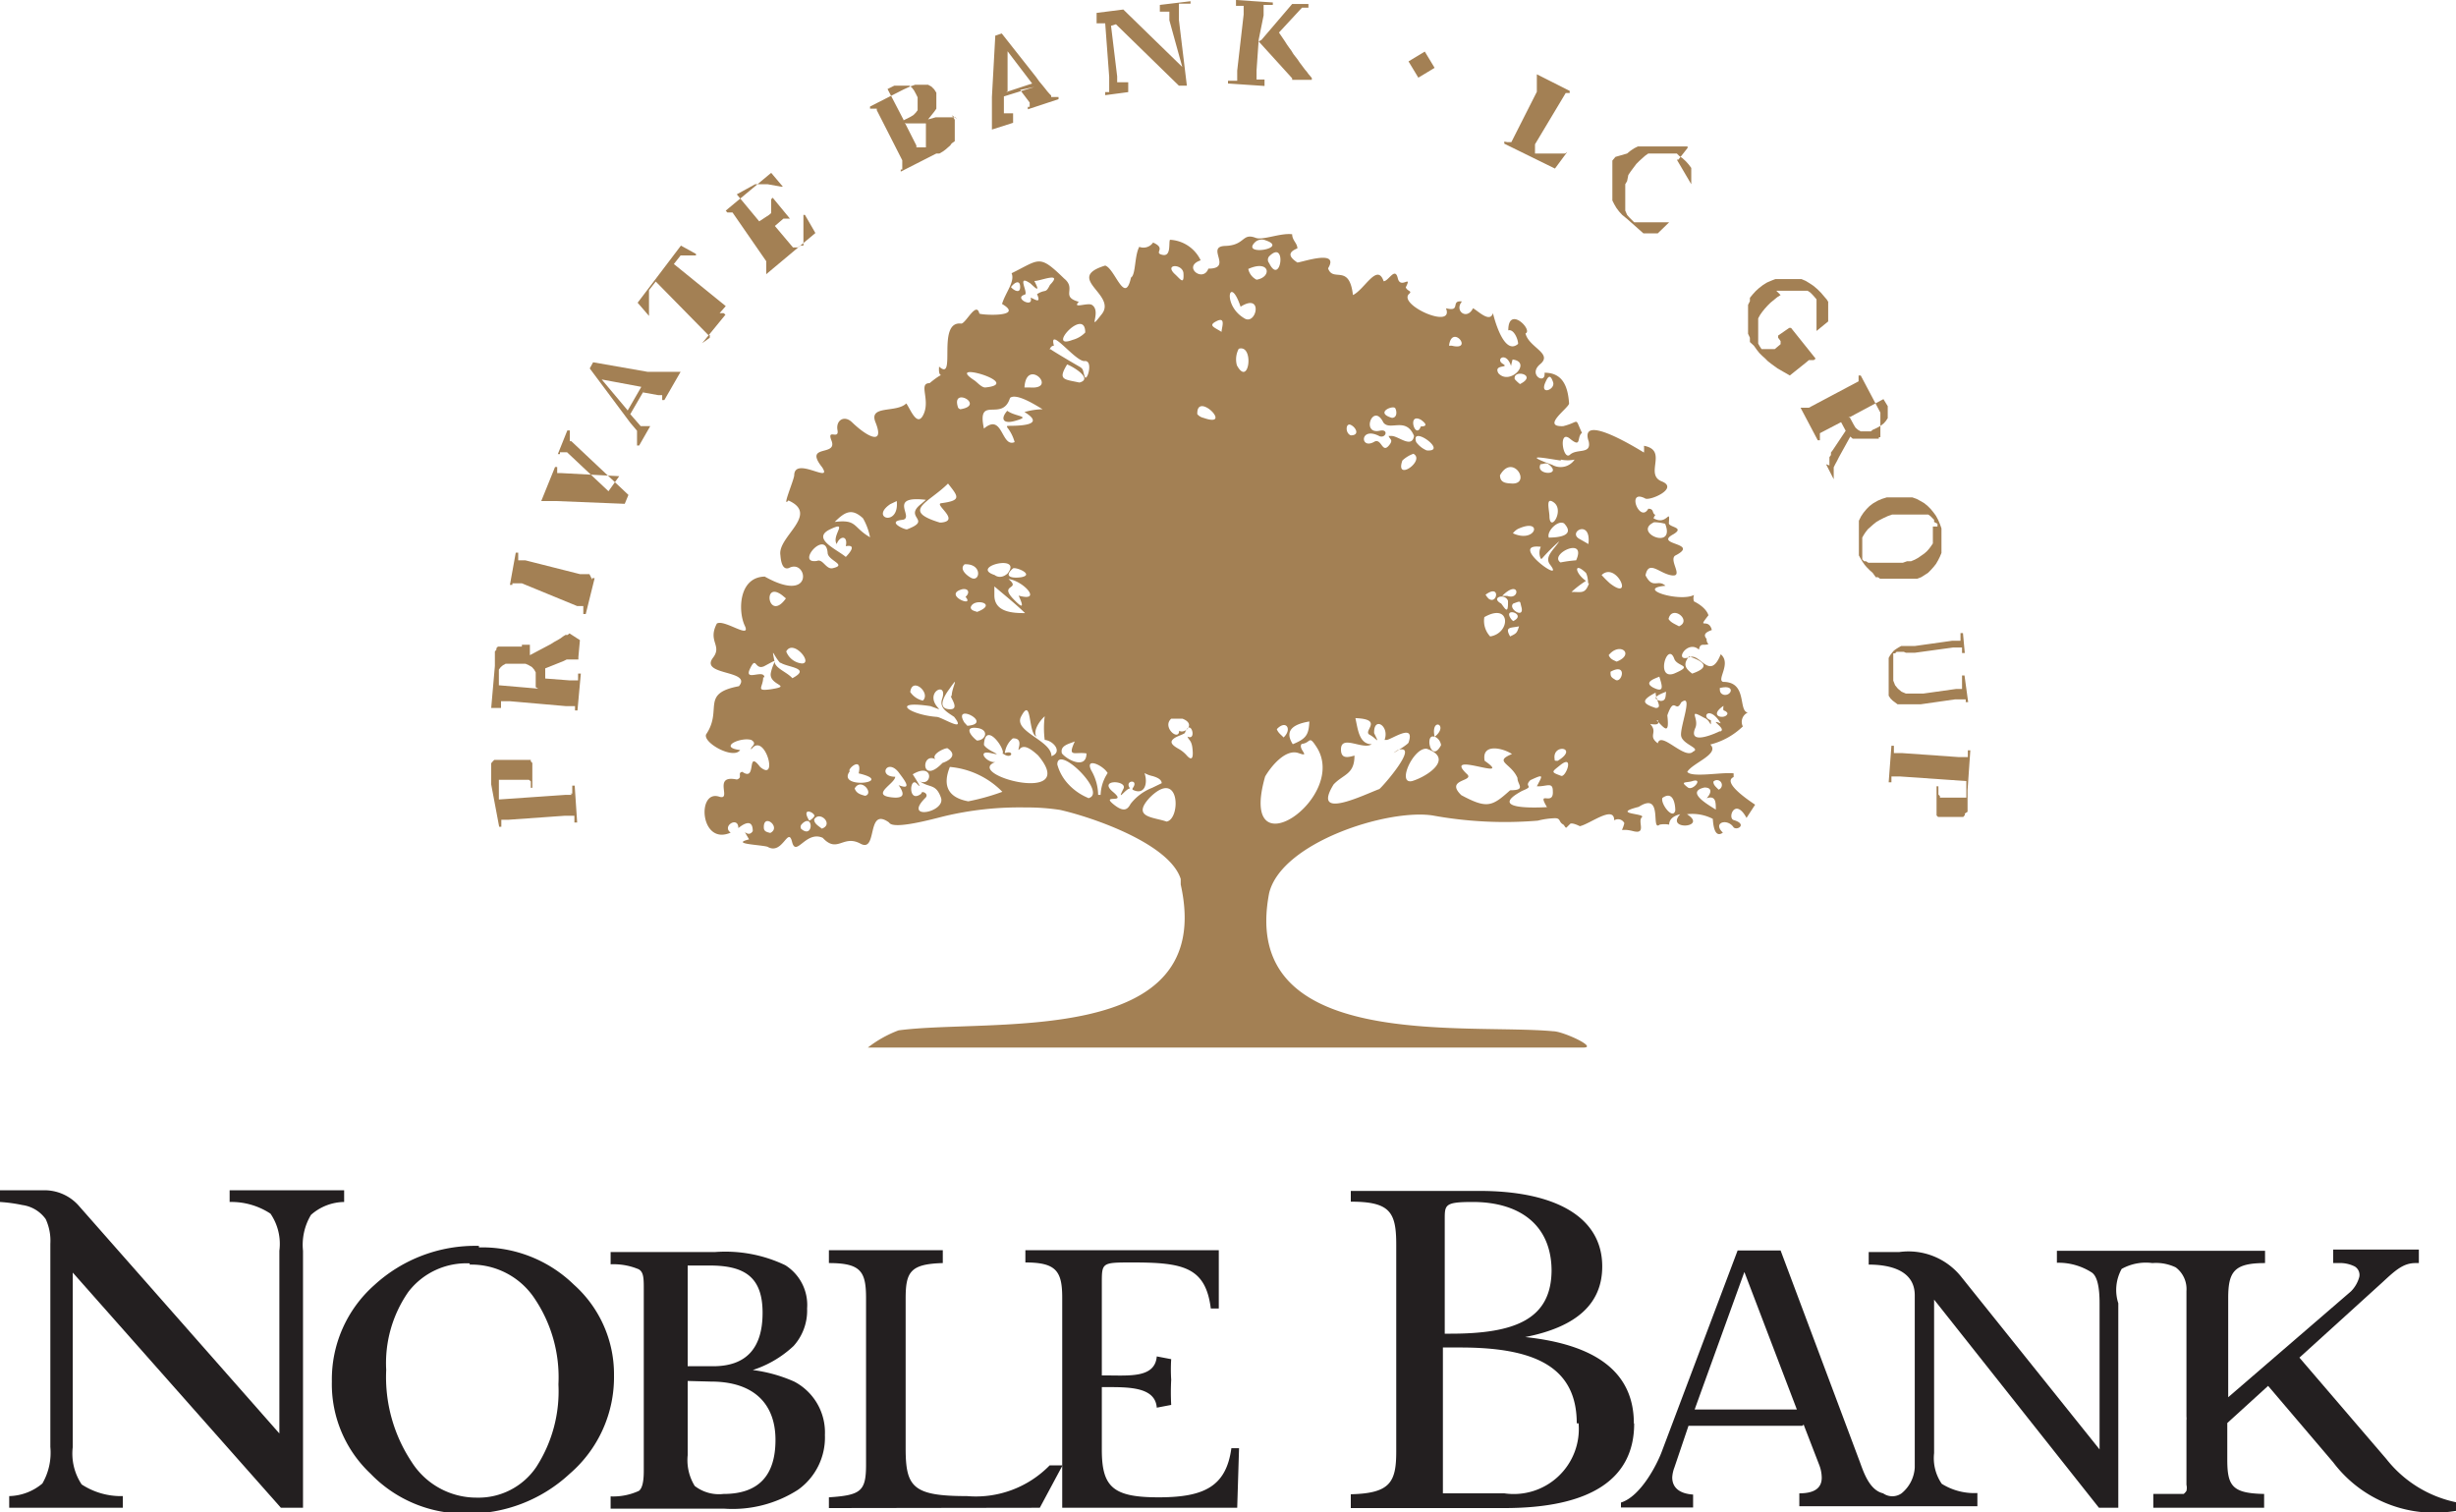 <svg xmlns="http://www.w3.org/2000/svg" viewBox="0 0 80 49.25"><defs><style>.cls-1{fill:#a38054;fill-rule:evenodd;}.cls-2{fill:#231f20;}</style></defs><title>Noble-Bank</title><g id="Layer_2" data-name="Layer 2"><g id="Noble-Bank"><path class="cls-1" d="M61.61,25.29v0h0l0,0v.19h-.09l.09-1.19h.08v.24l0,0h.28l1.84.13h.29v0h0v-.22h0v0h.08l-.09,1.3V26l0,.1,0,.1,0,.09,0,.08,0,.07L64,26.5l0,.05-.05.06-.06,0-.06,0-.07,0-.07,0-.07,0h-.3l-.07,0-.06,0-.06,0,0,0,0,0-.05-.05,0-.05,0,0,0-.06,0-.06,0-.07,0-.07,0-.07,0-.08v-.49h.06v.27l0,0,0,0,0,0,.05.05,0,.05.07,0,.07,0,.07,0,.08,0h.46l.06,0,0,0,.05,0,0,0,0,0,0,0,0,0,0-.05,0-.06,0-.06v-.13l0-.24-2.17-.15h-.3Zm.4-4.06-.08,0-.08,0-.07,0-.05.05-.06,0,0,.06,0,.05,0,.07,0,.07,0,.07V22l0,.17.06.15.09.11.12.1.14.06.17,0h.19l.21,0,1.07-.15h.13l.06,0h0l0,0h0l0,0,0,0,0,0V22h.08l.12.87h-.08v-.09l0,0v0l0,0,0,0,0,0h0l0,0h-.35l-1.12.16h-.36l-.11,0-.1,0-.09,0-.09,0-.08-.06-.08-.06-.07-.07-.06-.09,0-.09,0-.1,0-.11,0-.11,0-.13,0-.13v-.25l0-.11,0-.1,0-.1.05-.09.06-.08.06-.07.07-.05.08-.05.09-.05.1,0,.11,0,.12,0,.12,0,1.21-.17h.27l0,0h0v-.25h.08L64,21.27h-.09v-.18l0,0v0l0,0h-.29l-1.24.17-.11,0-.1,0-.09,0Zm1.1-4.08,0-.09L63,17l0-.07-.06-.06-.06-.06-.07-.05-.08,0-.08,0-.1,0-.09,0h-.32l-.12,0-.12,0-.13,0-.14,0-.14.05-.13.06-.12.06-.12.07-.1.08-.09.08-.09.08-.07.09-.06.09-.05.09,0,.09,0,.1v.19l0,.09,0,.09,0,.08,0,.07.06.06.06,0,.08.05.08,0,.1,0,.09,0,.11,0h.34l.13,0,.13,0,.14,0,.14-.05.13,0,.12-.05.11-.06.1-.07.1-.07.08-.07.08-.09.06-.08.06-.09,0-.09,0-.09,0-.09v-.19l0-.09Zm.13.07,0,.14,0,.13v.26l0,.13,0,.13-.05.12-.06.12-.07.12-.08.1-.09.1-.09.09-.11.07-.11.07-.13.05-.13,0-.09,0h-.08l-.09,0h-.42l-.08,0-.09,0-.07,0-.08,0-.08,0-.07-.05-.07,0L61,18.66l-.09-.08-.09-.09-.08-.09-.07-.1-.06-.1-.06-.11,0-.11,0-.12,0-.11,0-.12v-.34l0-.11,0-.11,0-.11.07-.14.08-.12.1-.12.1-.1.12-.09.14-.08.14-.06.16-.05.14,0,.15,0h.13l.14,0,.14,0,.13,0,.14.05.13.07.12.07.11.09.1.1.09.11.08.11.07.13.06.14.05.14Zm-3-3.65.14.26.06.1.08.07.09.05.1,0h.11l.12,0L61,14l.15-.07.12-.07.09-.07.07-.08.06-.09,0-.09v-.1l0-.1,0-.1L61.35,13l-1.14.61Zm-.65,1.59h0V15l0,0,0,0,0-.05,0,0,0-.06.05-.07,0-.08.06-.08.06-.09.36-.54-.15-.28-.69.36,0,0,0,0,0,0,0,0,0,0,0,0,0,0v.23l0,0h0l-.07,0-.56-1.06.07,0h0l0,0,0,0,0,0,0,0,0,0h.2l0,0,0,0,0,0,1.62-.86,0,0,0,0,0,0,0,0,0,0,0,0h0v-.19l0,0,0,0h0l.07,0,.64,1.21,0,.08,0,.08,0,.09,0,.08V14l0,.07,0,.06,0,.06,0,.05-.05,0,0,.05-.06,0-.07,0,0,0-.06,0-.06,0h-.36l-.06,0-.06,0,0,0-.06,0-.06,0,0,0-.08-.07-.37.67-.06.12-.06.11-.05.1,0,.09,0,.09,0,.08,0,.08v.05l0,0-.25-.49Zm-1.31-4.48.06,0,.8,1-.06.05,0,0,0,0,0,0,0,0,0,0,0,0h-.16l0,0,0,0,0,0-.07.06-.55.44L57.9,12l-.11-.08-.11-.08-.1-.08-.09-.09-.09-.08-.09-.09-.08-.1-.1-.14L57,11.14,57,11l-.06-.13,0-.14,0-.14,0-.13v-.14l0-.13,0-.13,0-.13L57,9.81,57,9.7l.09-.11.1-.11.11-.1.13-.1.13-.08.14-.06.13-.05.14,0,.14,0h.14l.15,0,.14,0,.14,0,.14.06.13.08.12.08.13.11.12.12.11.13.07.08.05.08,0,.08,0,.08,0,.08,0,.09,0,.08,0,.09v.14h0l-.38.31,0-.05,0-.06,0-.07,0-.07,0-.06,0-.07,0-.07v-.26l0-.06,0-.07,0-.06,0-.07,0-.06-.05-.06-.08-.09-.07-.07-.09-.06-.09,0-.09,0-.09,0h-.32l-.11,0-.11,0-.11,0-.1,0L58,9.61l-.11.07-.11.09-.11.09-.1.1-.09.1-.08.1-.07.1-.06.11,0,.11,0,.11,0,.11V11l0,.1,0,.09.05.09.06.09,0,0,0,0,0,0,0,0,0,0h.27l0,0,0,0,.05,0,.06,0,.05,0,.19-.16,0,0,0,0,0,0,0,0,0,0,0,0,0,0v0h0v-.1l0,0v0l0,0-.08-.11,0-.07ZM54.31,7.24l.06,0L54,7.6h-.2l-.05,0h0l0,0-.05,0,0,0-.06,0,0,0-.06,0,0,0-.05,0,0,0,0,0,0,0,0,0L53,7.13,52.84,7l-.1-.11-.09-.12-.07-.12-.06-.12,0-.12,0-.13V5.82l0-.07,0-.07,0-.07,0-.07,0-.06,0-.07,0-.06,0-.06,0-.06.1-.12L53,5l.11-.09.12-.08.12-.06.13,0,.13,0,.14,0h.35l.08,0,.08,0,.07,0,.08,0,.08,0,.08,0,.07,0,.07,0,.07,0,.07,0,.07,0,0,0,0,0,0,0,0,0,0,0,0,0,0,0,.05,0,0,0,0,.05,0,0,0,0,0,0,0,0,0,0v0h0v0h0v0h0l-.3.38-.05,0L55.09,6l0-.14V5.72l0-.13,0-.12L55,5.35l-.09-.1-.11-.1-.1-.07L54.62,5l-.09,0-.1,0-.1,0h-.21L54,5l-.1,0-.11,0-.1,0-.1.07-.09.08-.1.09-.1.1-.09.12-.09.12-.08.12L53,5.9,52.94,6l0,.12,0,.11,0,.11v.32l0,.1,0,.1L53,7l.07.08.08.08.08.08.06,0,.06,0,.06,0,.07,0,.06,0,.06,0h.34l.08,0,.07,0,.08,0,.09,0,.07,0ZM49.1,4.63h0l0,0h0l0,0h.13l0,0h0l0,0,0,0,0,0,0,0,0,0,0,0,.83-1.64,0-.05,0,0V2.67l0,0V2.49l0,0,0,0,0,0,0,0,0,0,0,0h0l0-.07,1.07.54,0,.07h-.09l0,0H51l0,0,0,0,0,0,0,0,0,0,0,0,0,0L50,4.7v0l0,0V5l0,0,0,0,0,0,0,0,0,0,0,0,0,0,.05,0,.08,0,.08,0,.07,0,.06,0,.06,0h.2l.05,0,.06,0,.06,0,.06,0,.07,0,.08,0,.07-.05,0,0-.4.54L49,4.68l0-.07h0ZM41,1.29h0l-.07,1v.3h0l0,0h.26V2.8L40,2.72V2.63h.3v0h0V2.3L40.51.47V.19h0v0h0l0,0h-.25V0l1.2.08V.16h-.3V.5L41,1.29Zm0,.06.09-.05,0,0,0,0,0,0,0,0L42.09.13l.53,0V.25h-.21l0,0h0l0,0h0l0,0,0,0,0,0,0,0,0,0-.75.81.19.28.07.11.07.1.08.11.06.1.07.09.07.09.06.09.06.08.06.08.06.08.06.07.05.07.06.07.05.06,0,.06,0,0v0l-.51,0h-.13l0,0,0,0,0,0,0,0,0,0,0,0,0,0,0,0,0-.05L41,1.35ZM36.19.84l.2,1.65v.13l0,.06v0l0,0v0l0,0,0,0,0,0h.36V3L36,3.1V3h.13l0,0,0,0,0,0,0,0,0,0,0,0V2.5L36,.76l0,0,0,0,0,0,0,0,0,0,0,0,0,0,0,0h-.28V.42l.87-.11,1.92,1.87L38.09.66V.38l0,0v0l0,0,0,0,0,0h-.31V.16l1-.12V.12h0l0,0H38.4l0,0,0,0,0,0,0,0v0l0,0V.64l.26,2.15-.26,0-2.05-2ZM32.77,3l.85-.28-.8-1.05,0,1.33Zm.93-.17-1,.31v.55h0v0h0v0h0l0,0,0,0,0,0,0,0,0,0H33L33,4l-.69.22,0-.08h0l0,0,0,0,0,0,0,0,0,0,0,0,0,0v0l0,0V3.16l.11-2,.21-.07,1.12,1.42.1.14.1.12.09.11.07.09.07.08.06.06,0,.05,0,0,0,0,0,0h.24l0,.07-1,.33,0-.08h0l0,0h.06v0h0v0h0V3.34h0v0h0v0h0l-.31-.41ZM29.43,3.92l.22-.11.1-.06.08-.08.06-.08,0-.09V3.29l0-.12-.06-.12-.06-.11-.07-.09-.08-.06-.09,0-.09,0h-.1l-.1,0-.11,0-.22.11.52,1Zm.05.09.37.73,0,.06,0,0,0,0,0,0,0,0,0,0,0,0,0,0h.21l0,0,.05,0,.05,0,0,0,0,0,0,0,0,0,0,0,0,0V4.44l0-.06V4.32l0-.06,0-.07,0-.06,0-.06,0-.05,0,0,0,0-.05,0-.05,0-.06,0-.05,0h-.31l-.06,0-.07,0L29.48,4ZM31,3.75l.05.07.05.08,0,.08,0,.08,0,.08v.23l0,.08,0,.07,0,.08L31,4.67l-.05.07-.07.06-.08.07-.08.06L30.6,5l-.1,0-1.16.59,0-.07h.05l0,0,0,0,0,0,0,0,0,0,0,0V5.22l0,0,0,0,0,0-.83-1.63,0-.05,0,0,0,0,0,0,0,0,0,0h-.17l0,0h0l0,0h-.05l0-.07,1.1-.56.2-.09.17-.06.16,0h.14l.12,0,.11.06.09.09.07.11,0,.11,0,.1v.1l0,.1,0,.11-.07.1-.2.25.25-.07h.36l.08,0,.07,0,.07,0,.06,0,.06.06ZM25,6,25,6l0,0-.05,0,0,0H24.6l0,0,0,0,0,0,0,0L24,6.33l.73.88L25.05,7l.07-.06,0-.06,0-.07V6.64l0-.07,0-.08,0,0,.05-.05.56.68,0,0,0,0,0,0,0,0,0,0,0,0h0l0,0h-.21l0,0,0,0,0,0-.28.24.59.7,0,0,0,0,0,0,0,0,0,0h.16l0,0h0l0,0,0,0,0,0,0,0,.07-.06.06,0,.05,0,0-.06,0,0,0,0,0,0v-.4l0-.07,0-.08V7l.05,0,.34.59-1.6,1.34,0-.06h0l0,0,0,0,0,0,0,0v0l0,0V8.51l0,0,0,0,0,0,0,0,0,0L23.86,6.92l0,0,0,0,0,0,0,0,0,0,0,0h-.17l0,0,0,0,0,0h0l-.05-.06,1.48-1.23.38.45-.06,0,0,0L25,6Zm-1.56,4.2,0,0,0,0,0,0h.13l0,0,0,0,0,0,0,0,0,0h0l.06.05-.76.93L23.12,11h0l0,0,0,0,0,0v0l0,0v-.09l0,0v0l0,0,0,0,0,0,0,0-.05,0L21.36,9.17l-.22.28,0,0,0,0,0,0,0,0,0,0V10l0,.05,0,.05,0,.06,0,.08,0,.05-.37-.43L22.18,8l.49.27,0,.05h-.5l0,0h0l0,0,0,0,0,0,0,0,0,0-.22.28,1.69,1.37,0,0,0,0Zm-3,3.18.45-.78-1.29-.24.84,1Zm.59-.75-.5.86.34.39h.24l0,0,0,0,0,0v0l.07,0-.36.63-.07,0v-.32l0,0,0,0,0,0,0-.05,0,0,0-.05,0-.06-.22-.26L19.21,12l.11-.2,1.77.31.18,0,.15,0,.14,0,.12,0h.42l0,0,0,0,0,0,0,0,0,0h0l.07,0-.53.92-.07,0h0v-.16h0v0h0v0h0l0,0h-.13l-.5-.09ZM19.82,16l-1.35-1.27,0,0,0,0,0,0h-.08l0,0h-.1l-.05,0,0,0,0,0,0,.06,0,0-.07,0,.31-.77.08,0,0,0v.19l0,.05,0,.06,0,.05.05,0,1.86,1.75-.12.29-2.23-.09h-.41l0,0h0l0,0,0,0,0,0,0,0,0,0,0,0v0l-.08,0,.45-1.11.07,0v.2l0,0,0,0,0,0,0,0h.14l1.88.1Zm-.53,2.88v0l0,0v0l0-.05h0l.08,0-.29,1.17-.08,0h0v-.26l0,0h0l0,0h-.1l-.05,0H18.8L17,19h-.31v0l0,0v0l0,0v0l0,0,0,.05h0l-.08,0L16.8,18l.08,0h0v.25h0l0,0h0l0,0H17l0,0h.11l1.78.45h.31v0l0,0,0,0Zm-1.84,3.5,0-.3V22l0-.1-.05-.09-.07-.08-.1-.06-.11-.05-.14,0-.16,0H16.7l-.13,0-.1,0-.09.05-.07.06-.06.08,0,.1,0,.11,0,.3,1.28.11Zm1.44-1.53h0l-.05.55v.08l0,0,0,0,0,0,0,0,0,0,0,0-.06,0-.07,0-.07,0-.08,0-.1,0-.1.05-.6.24,0,.33.78.06h.29v0h0v-.22h.09l-.11,1.2h-.08V23h-.29l-1.83-.16h-.29l0,0h0v.22H16l.12-1.37v-.09l0-.09,0-.08,0-.08,0-.07,0-.06.05-.06,0-.05.05-.05.06,0,.06,0,.06,0h.07l.07,0H17L17,21l.05,0,.06,0,.05,0,.05,0,0,0,.05,0,0,0,0,0,0,.06,0,.05,0,.07,0,.06,0,.1.68-.36.11-.07.11-.06.1-.06.08-.06.08-.05.07,0,.06-.05,0,0Zm-.32,5h.07v-.26h.08l.08,1.2h-.09v-.22l0,0h-.31l-1.83.13h-.24l0,0h0l0,0v.23h0v0h-.07L16,25.55v-.39l0-.09,0-.07,0-.08,0-.06.05-.06.05-.05,0,0,.06,0,.07,0,.07,0H17l.06,0,.06,0,.06,0,.05,0,.06,0,0,.05.05.05,0,.06,0,.06,0,.07,0,.07,0,.07v.48h-.05v-.05l0-.06v0l0-.05,0-.05,0,0,0,0,0,0-.06-.05-.06,0-.07,0-.07,0-.08,0h-.48l-.06,0-.06,0-.05,0-.05,0,0,0,0,0,0,.05,0,.05,0,.05,0,.06v.19l0,.24,2.17-.15h.22ZM45.88,2l.53-.32.32.53-.53.32L45.88,2Z"/><path class="cls-1" d="M35.85,25.92a1.36,1.36,0,0,1,.23-.74c-.15-.26-.76-.53-.53-.08a1.63,1.63,0,0,1,.22.79l.08,0ZM45.1,24.1c.17-.46-.36-.78-.34-.22.2.41.08.17-.15.05s.48-.5-.46-.54c.08.36.12.85.53.85-.28.2-1-.33-1,.17,0,.3.2.27.44.2,0,.62-.36.6-.68.94-.74,1.2,1,.33,1.49.15.11-.08,1.34-1.49.6-1.27-.41.26.29-.14.35-.24.24-.69-.61-.06-.73-.09ZM29.94,25.44c.44.22.49-.64-.21-.22,0,0,.38.58.14.31s-.31.67.14.32c0-.12.26,0,.14.13-.77.76.67.48.5,0s-.39-.3-.71-.55Zm2.71-.88c.14-.11-.56-1.12-.6-.3.1.2.72.38.23.27s-.13.33.14.29c-1.05.41,2.78,1.43,1.39-.22-.17-.15-.43-.38-.59-.21s.19-.36-.23-.34a.74.74,0,0,0-.26.48c.34-.12.23.25-.08,0Zm10.24-.22c-.27-.42-.18-.14-.49-.11-.14.16.32.45-.1.3s-.89.42-1.09.76c-.91,3.18,2.73.7,1.68-.95ZM38,26.76c.47-.08.44-1.78-.56-.77-.58.64.13.62.56.77Zm12.58-1c0-.31-.22-.13-.52-.15.19-.36.24-.41-.21-.2-.24.24.17.17-.27.35-1.13.61.41.55.81.53-.35-.59.23,0,.19-.53Zm-1.15-.42c-.21-.49-.79-.53-.18-.78-.28-.19-1-.37-.89.22,1,.7-1.39-.35-.59.42.31.26-.73.16-.17.7.84.45,1,.37,1.59-.16.54,0,.23-.19.24-.4Zm-17.89.76a7.33,7.33,0,0,0,1.11-.31,2.73,2.73,0,0,0-1.71-.81c-.25.62-.05,1,.6,1.12ZM35.44,26c.68-.14-1-1.78-1-1.1a1.51,1.51,0,0,0,.34.62,1.83,1.83,0,0,0,.69.48Zm1.45-.32c.24-.32-.29-.27-.08,0-.14,0-.46.49-.21,0,.11-.27-.84-.3-.35.11s-.38.07,0,.39.49.16.58,0a1.65,1.65,0,0,1,.7-.52l.31-.15c0-.11-.12-.18-.29-.23a1,1,0,0,1-.27-.1c.12.34,0,.74-.39.54Zm-6.42-.95c-.47-.25-.48.86.23.12,0,0,.6-.19.16-.48-.12,0-.54.21-.39.36ZM46.73,24c.49-.39-.14-.66,0,0-.34-.14-.12.9.21.27a.36.36,0,0,0-.19-.27Zm5-5s0-.21-.07-.34c-.4-.38-.37,0,0,.26a3.25,3.25,0,0,0-.47.36c.34,0,.44.07.57-.28Zm-1.54-.8a.45.45,0,0,1,0-.39c-1.11-.13.84,1.28.3.58-.2-.26.15-.51.3-.76a6.13,6.13,0,0,0-.57.57Zm-4.86-4c.22,0,.66.42.73,0-.26-.64-.79-.15-1-.44-.33-.67-.74.4-.12.27.3-.07.21.25,0,.18-.66-.35-.65.47-.16.17.24-.1.24.45.5.08.09-.14,0-.14-.05-.26Zm-12.52-.33c.34,0,1.3,0,.56-.45a2.34,2.34,0,0,1,.59-.09c-.2-.12-.85-.54-1.06-.37-.25.81-1.09-.12-.85,1,.62-.53.56.63,1,.44a1.34,1.34,0,0,0-.25-.49Zm0-.49c.27.2.82.17.25.33-.39.11-.48-.07-.25-.33Zm1.43-2c-.14-.06.74.46.9.55s.12.11.19.33.3-.53,0-.5-1.18-1.17-1-.5c-.07,0-.11.05-.14.12Zm6.17-1.39c-.36-1.08-.61-.06.11.37.4.28.65-.85-.11-.37Zm-6.63-.41c.29-.18.27,0,.42-.3.45-.46-.35-.11-.51-.13.28.53-.12.06-.16.06-.43-.28,0,.37-.16.39-.36.11.31.45.2.1.08,0,.37.25.21-.12ZM55.59,26c.15-.16.2-.35-.07-.35-.62.14.1.55.37.72,0-.24,0-.47-.3-.37ZM54,23.46c.05.12,0,.16-.25.12.27.28-.09.38.25.63.1-.41.88.55,1.15.27.26-.11-.34-.23-.39-.51s.42-1.42,0-1.09c-.18.37-.22-.24-.45.42.08.68-.11.4-.35.16Zm-.07-.4c.24,0,0-.25,0-.5-.5.26-.42.36,0,.5Zm2.12.76c.19-.1-.44-.42,0-.26-.37-.61-.66-.2-.32-.1,0,.3,0,0-.22-.08-.55-.31-.17,0-.28.31-.3.66.79.13.78.13ZM30.58,23.1,30.31,23c-1.33-.2-.7.28.2.35.16,0,1,.55.57,0-.2-.14-.5-.28-.39-.59.2-.6-.63-.21-.11.32Zm1.82-4.37s.18.16.42-.05c.51-.65-1.25-.22-.42.05Zm-5.14-1c-.2-.28.41-.79-.22-.49s.23.66.51.9c0,0,.44-.43,0-.35.08-.36-.2-.35-.3-.06Zm2,7.84c.51.2.16-.21,0-.43-.37-.44-.67.16-.1.16,0,.23-.9.63,0,.68.32,0,.28-.16.11-.41Zm-1.58-.45c-.45.61,1.53.36.29.07.13-.59-.39-.13-.29-.07Zm11-1.13c.32.16.11-.62-.08-.13,0,.05-.26.11-.37.2s-.11.18.16.33a1,1,0,0,1,.27.22c.2.22.21,0,.18-.25s-.12-.25-.16-.37Zm-4.92,0c-.28-.1-.14-1.36-.51-.63-.21.48,1,.76,1,1.27.38-.14.05-.51-.22-.53a3,3,0,0,1,0-.77c-.18.16-.39.49-.27.66Zm4.65-.19c.16.12.57-.21.11-.39-.06,0-.33,0-.37,0-.31.27.25.75.26.39ZM49.22,11.92c-.16-.49-.52-.22-.27-.07s-.32,0-.14.31c.38.41,1.1-.37.46-.45a2.09,2.09,0,0,0-.05.21ZM46,25.44c.52-.16,1.36-.74.48-1.05-.43-.07-1,1.17-.48,1.05Zm-3.89-1.2c.44-.18.52-.31.54-.74-.42.07-.86.24-.54.74Zm-.3-.22c.29-.27.08-.59-.22-.27.05.13.13.17.22.27Zm6.73-3.29c.68-.11.67-1.12-.19-.63a.74.74,0,0,0,.19.63Zm.65,0c.2-.1.22-.1.29-.33-.26.06-.48,0-.29.33Zm5.5-.33c.44-.19-.23-.72-.34-.24.07.12.22.17.34.24Zm-5.4-.17c.47-.23-.36-.48-.07-.07a.46.46,0,0,0,.07.07Zm0-.57c-.18.17.37.51.27.12-.06-.21,0-.22-.27-.12Zm-.39,0c.14.19.23.36.22-.09-.09-.26-.59-.11-.22.09Zm-.41-.16c.28.21.4-.5-.1-.13a.64.64,0,0,0,.1.13Zm.61-.09c.43.15.4-.57-.17,0Zm3.34-.41c.8.62.21-.73-.27-.27a3.44,3.44,0,0,0,.27.27Zm-1.61-.68a4.18,4.18,0,0,1,.51-.07c.36-.8-.9-.2-.51.07Zm.63-.76.28.16c.1-.84-.71-.38-.28-.16Zm2.42-.55c-.72.33.71.94.36.05a1.49,1.49,0,0,0-.36-.05Zm-3.43.5c.28,0,.88-.05.5-.46-.2-.13-.58.26-.5.46Zm-1.17-.14c.76.35,1-.53.16-.14a.54.54,0,0,0-.16.14Zm1.34-1c-.27-.2-.17.17-.15.42,0,.6.5-.15.15-.42Zm-1.76-.89c0,.26.22.26.41.27.61,0,0-1-.41-.27Zm1.32-.36c-.19.37.75.38.26,0-.08-.06-.17,0-.26,0ZM45.68,15c-.25.71.76,0,.36-.22a1,1,0,0,0-.36.22Zm5.16,0c-.43-.06-1.36-.25-.28.14a.55.55,0,0,0,.73-.17,1.14,1.14,0,0,1-.45,0Zm-4.37-.33c.73.06-.54-.86-.34-.27a.82.82,0,0,0,.34.27ZM44,14.18c.3,0,.17-.26,0-.34s-.19.27,0,.34ZM39,13.49a.37.37,0,0,0,.2.12c1,.35-.23-.9-.2-.12Zm7.28.18c-.46-.24-.17.68,0,.22.23,0,.17-.1,0-.22Zm-15-.34c.83-.13-.29-.75-.08-.08,0,0,0,.05.08.08Zm14.06.28c.16,0,.17-.19.11-.31s-.69.14-.11.31Zm5-1.16c-.2.44.33.24.25,0s-.15-.23-.25,0Zm-18.6-.06c.1.07.24.24.36.23,1.28-.13-1.39-.9-.36-.23Zm1.8.23c.95.08-.11-1-.17,0Zm15.8-.27a1.29,1.29,0,0,0,.17.16c.6-.3-.24-.5-.17-.16Zm-14.18.11c.46-.12-.21-.52-.4-.59-.31.51-.11.48.4.59Zm5.13-.56c.4.74.57-.7.06-.54a.73.73,0,0,0-.06.54Zm7-.64c.73.18,0-.73-.09,0l.09,0Zm-11.94-.43c0-.86-1.3.58-.41.24a.89.89,0,0,0,.41-.24Zm4.32-.39c-.35.16-.13.21.12.37,0-.13.14-.47-.12-.37ZM32.93,9.35c.07.09.3.24.3,0s-.17-.17-.3,0Zm8-.24c.51-.08.44-.67-.27-.35a.51.51,0,0,0,.27.35Zm-2.38-.19c0-.33-.64-.34-.29,0,.18.16.31.38.29,0Zm2.79-.35c.38.78.59-.81,0-.22a.17.17,0,0,0,0,.22Zm-.47-.67c-.44.45,1.13.19.36-.07a.32.32,0,0,0-.36.07ZM54.57,26.4c0-.21-.07-.66-.42-.41-.07.18.34.73.42.41Zm.41-.75c.17.12.53-.34.12-.2-.21.05-.38,0-.12.2Zm1,.07a.16.16,0,1,0-.17-.26c0,.12.1.18.17.26Zm-5.13-.82c-.31.25-.35.24,0,.37.15.06.43-.69,0-.37Zm-.11-.12c.71-.43-.19-.58-.1-.05,0,.05,0,.05.1.05Zm5.53-1.55c-.1-.15-.16,0-.13-.24-.54.37.11.46.13.24Zm-2-.7c-.15.06-.56.21-.18.3.18,0,.16-.14.18-.3Zm1.88.1c.25.05.4-.35-.13-.22,0,.09,0,.18.13.22Zm-2.31-.24c.39.2.3-.06.21-.35-.17.07-.51.18-.21.35Zm-1.24-.26c.22.18.44-.57-.14-.25,0,.13,0,.17.14.25ZM31,22.67c0-.28.29-.75-.09-.21-.19.26-.36.61,0,.64s.08-.33.06-.43Zm1.39-3.28c0,.56.62.58,1,.58-.31-.3-.66-.58-1-.87l0,.29Zm-.56.54c.7-.27-.12-.47-.21-.15,0,.1.12.12.21.15Zm-6.35-.54c-.67-.51-.45.9.12.1l-.12-.1Zm7.5.09c.31.33.4.35.2-.08.79.22.16-.48-.33-.54.42.35-.29.16.13.62Zm-1.63-.29c-.67.18.43.63.1.25.15-.13.1-.28-.1-.25Zm.28-.37c.3.16.38-.47-.21-.44-.18.15.06.36.21.44ZM33,18.51c-.38.33.09.32.27.29.42-.08-.14-.33-.27-.29Zm-5.89,0c.51-.11-.12-.24-.15-.49-.05-.81-1.06.36-.35.25.19-.08.29.27.5.24Zm1-1.63c-.36-.33-.58-.22-.92.12.74-.09.58.17,1.15.5a2,2,0,0,0-.23-.62Zm1.9-.47.15-.13c-1.27-.15-.37.57-.75.65-.57.05.08.34.14.31.84-.32-.14-.37.46-.83Zm.65.61c.64-.06-.25-.6,0-.63.67-.09.56-.21.22-.64-.63.63-1.54.88-.27,1.27ZM29,16.42c-.68.46.3.75.21-.1l-.21.1Zm-4.14,5.64c0,.33-.27.46.25.39.75-.12-.09-.12,0-.54s.31-.49-.22-.21c-.31.14-.25-.36-.46.08s.45,0,.47.28Zm.56-.46c-.24-.26-.3-.6-.18,0,.07.19.4.3.57.49.64-.34-.18-.35-.39-.51Zm-.33,5.53c.37-.18-.22-.66-.21-.18,0,.13.09.15.21.18Zm1-.14c.4.36.42-.49.06-.18-.06.06-.09.09-.06.18Zm.68,0c.4-.14-.07-.6-.25-.3,0,.14.14.21.25.3Zm-.24-.41c0-.13-.45-.31-.17.15a.41.41,0,0,0,.17-.15Zm1.65-.66c.3-.07-.13-.61-.34-.24.05.16.19.2.34.24Zm6.41-1.38c.19.23.8.52.8,0-.38-.06-.63.15-.38-.39-.19.08-.49.13-.42.39Zm-2.77-.42c.29,0,.42-.36,0-.41s-.21.25,0,.41Zm-.31-.48c.88-.07-.5-.78-.1-.11l.1.11Zm-1.45-.82c.27-.25-.35-.79-.41-.28a.67.67,0,0,0,.41.28Zm24.47-.88c.68-.29.08-.21,0-.5-.22-.55-.61.72,0,.5Zm.59,0c.55-.19.46-.37-.1-.56-.2.25-.14.38.1.56Zm-29-.33c.38,0-.29-.81-.51-.39a.61.61,0,0,0,.51.39Zm26.54-.06c.61-.24.1-.66-.26-.21.06.13.13.15.26.21Zm-14.2,7.08c-.36-1.14-2.83-2-3.93-2.25a7.08,7.08,0,0,0-1.13-.08,10.57,10.57,0,0,0-2.62.28c-.37.09-1.69.46-1.82.21-.75-.54-.36,1-.93.69s-.75.33-1.23-.19c-.55-.25-.87.65-1,.13s-.31.45-.8.16c-.25-.07-1.22-.09-.6-.24-.28-.49-.05,0,.12-.27,0-.53-.48-.08-.47-.1,0-.4-.55-.06-.25.15-1,.44-1.11-1.42-.37-1.17.43.13-.24-.73.57-.56.21-.06,0-.22.18-.25.49.34.12-.76.58-.16.62.53.14-1.18-.29-.57-.05-.09.23-.17,0-.31-.35-.1-1.09.24-.36.33-.22.32-1.22-.24-1.11-.51.55-.81-.2-1.33,1.07-1.57.44-.53-1.28-.34-.85-.92.32-.41-.18-.53.13-1.12.24-.15,1.13.53.91.07s-.21-1.58.65-1.6c1.64.92,1.39-.6.79-.28-.24.09-.27-.3-.28-.42-.1-.6,1.29-1.32.26-1.78-.22.27.16-.61.19-.81,0-.65,1.27.29.91-.27-.62-.78.53-.33.3-.88-.15-.39.26,0,.2-.33s.23-.5.48-.25c.51.49,1.06.75.76,0-.24-.58.68-.3,1-.62.13.17.36.82.57.34s-.18-1,.19-1c.63-.52.26,0,.31-.54.58.53-.1-1.5.72-1.4.15,0,.49-.74.59-.33,0,.05,1.51.14.74-.31.11-.37.43-.73.31-1,.92-.45.89-.63,1.71.17.42.34-.13.59.48.76-.24.25.32,0,.44.11.31.22-.19.93.31.29S34.66,9.06,36,8.65c.32.1.64,1.31.84.39.16-.09.11-.71.27-1a.38.38,0,0,0,.45-.14c.45.2,0,.33.3.4s.2-.39.25-.49a1.17,1.17,0,0,1,1,.67c-.61.2.08.74.25.27.82,0-.11-.72.55-.74s.54-.44,1-.26c.23.08.81-.17,1.18-.12,0,.2.17.29.17.46-.22.09-.37.22,0,.46.13,0,1.39-.45,1,.19.16.47.69-.17.81.87.38-.18.79-1.06,1-.45.16,0,.37-.48.46-.1s.48-.14.26.3c.06.14.23.11.1.22-.34.36,1.49,1.17,1.21.46.51.13.13-.27.52-.22-.26.31.17.62.36.22.16.08.55.49.65.16,0,0,.33,1.43.82,1,0-.15-.14-.49-.32-.44,0-.83.82,0,.56.1.11.46.9.65.48,1s.19.69.14.28c.57,0,.76.41.8,1,0,.14-.93.77-.19.74.56-.14.36-.31.61.22-.18.13,0,.51-.39.19s-.23.73,0,.52.7,0,.61-.43c-.35-1,1.74.33,1.8.36a1.64,1.64,0,0,0,0-.22c.8.15,0,.93.58,1.16s-.43.66-.55.55c-.62-.31-.16.83.11.34.2,0,.11.15.23.2a.54.54,0,0,0-.06.11c.45.26.54-.37.5.16,0,.14.53.13.15.36-.67.36.9.27.05.7-.2.16.29.7-.11.64s-.75-.52-.85,0c.24.47.4.11.65.34-1,.09.45.54.93.3h0a.3.3,0,0,0,0,.21h0s.38.17.47.45c-.39.5,0,.05.11.48-.13.05-.32.12-.17.29h0a.22.22,0,0,0,.06.17c-.15.06-.27-.06-.31.18-.38-.35-.86.45-.29.24.34-.12.65.79,1-.09.36.3-.15.84.08.9.8,0,.48.94.8,1h0s0,0,0,0a.33.33,0,0,0-.16.45,2.34,2.34,0,0,1-1.06.59c.32.31-.58.6-.75.89.14.2,1.16,0,1.51.05l0,.12c-.41.18.6.83.7.9l-.28.43c-.37-.68-.63,0-.42.07.45.13.13.35,0,.24-.2-.31-.7-.16-.35.17-.32.23-.32-.44-.33-.45a1.47,1.47,0,0,0-.84-.15c.7.44-.72.54-.22,0-.21.05-.36.16-.36.34h0v0h0a.81.81,0,0,0-.31,0c-.3.24.13-1.1-.68-.58-.94.24.25.21.1.34s.17.57-.29.45-.37.11-.28-.26a.23.23,0,0,0-.33-.09c0-.51-.79.12-1.12.19v0s-.23-.12-.31-.08h0s-.08.08-.12.12-.07-.08-.12-.1h0c-.14-.08-.07-.2-.26-.2v0a2.61,2.61,0,0,0-.56.08,13.09,13.09,0,0,1-3.43-.17c-1.47-.22-4.92.88-5.32,2.53-1,5.19,6.41,4.23,9.26,4.5.3,0,1.42.51,1,.53-7.82,0-23.33,0-23.33,0a3.79,3.79,0,0,1,1-.56c3-.4,10.38.6,9.19-4.75Z"/><path class="cls-2" d="M24.4,44.61a4.84,4.84,0,0,1,1.47.39,1.87,1.87,0,0,1,1,1.74A2.09,2.09,0,0,1,26,48.52a3.94,3.94,0,0,1-2.4.62H19.89v-.4a2,2,0,0,0,.92-.18c.11-.08.16-.3.16-.65V42c0-.35,0-.57-.17-.66a2.11,2.11,0,0,0-.91-.16v-.4H23.3a4.52,4.52,0,0,1,2.28.43,1.53,1.53,0,0,1,.71,1.41,1.72,1.72,0,0,1-.44,1.22,3.52,3.52,0,0,1-1.45.82Zm-2-.11h.83c1.07,0,1.61-.58,1.61-1.74s-.58-1.54-1.72-1.54h-.72V44.5Zm0,.48V47.4a1.6,1.6,0,0,0,.23,1,1.29,1.29,0,0,0,.94.26c1.13,0,1.69-.59,1.69-1.76S24.56,45,23.16,45Z"/><path class="cls-2" d="M15.3,41.15a2.38,2.38,0,0,0-2,.93,4.06,4.06,0,0,0-.72,2.54,5,5,0,0,0,.83,3,2.5,2.5,0,0,0,2.12,1.16,2.27,2.27,0,0,0,1.94-1,4.54,4.54,0,0,0,.72-2.69,4.59,4.59,0,0,0-.8-2.83,2.47,2.47,0,0,0-2.09-1.07Zm.3-.52a4.28,4.28,0,0,1,3.09,1.21A3.91,3.91,0,0,1,20,44.79,4.15,4.15,0,0,1,18.56,48a4.85,4.85,0,0,1-3.42,1.3A4.24,4.24,0,0,1,12.07,48a4,4,0,0,1-1.26-3,4.1,4.1,0,0,1,1.38-3.14,4.86,4.86,0,0,1,3.41-1.28Z"/><path class="cls-2" d="M51.42,46.36A2.12,2.12,0,0,1,49,48.64h-2V43.89h.57c2.37,0,3.79.6,3.79,2.47Zm-.88-5c0,1.6-1.17,2.08-3.29,2.08h-.19V39.72c0-.48,0-.57.91-.57,1.52,0,2.57.74,2.57,2.25Zm2.68,5c0-1.62-1.17-2.56-3.54-2.81,1.68-.33,2.51-1.09,2.51-2.3,0-1.63-1.56-2.46-4-2.46H44v.35c1.28,0,1.48.34,1.48,1.4v6.74c0,1-.2,1.36-1.48,1.39v.45h5c2.8,0,4.23-.94,4.23-2.75Z"/><path class="cls-2" d="M58.71,46.44H55l-.46,1.36a1.09,1.09,0,0,0-.07.32c0,.33.23.53.68.56v.42H52.8v-.16c.64-.2,1.17-1.23,1.33-1.66l2.47-6.55H58l2.59,6.91c.13.36.32.9.75,1a.52.52,0,0,0,.6,0,1.17,1.17,0,0,0,.43-.84V42.19c0-.81-.8-1-1.5-1v-.41l1,0a2.2,2.2,0,0,1,2,.79l4.52,5.64V42.45c0-.54-.08-.88-.25-1A2,2,0,0,0,67,41.13v-.39h6.78v.4c-1,0-1.2.27-1.2,1.14v3.23l4-3.45a1.06,1.06,0,0,0,.27-.47.32.32,0,0,0-.15-.34,1.07,1.07,0,0,0-.53-.11H76v-.44h2.79v.44h-.11c-.4,0-.66.24-1.08.63l-2.7,2.45,2.83,3.3A3.9,3.9,0,0,0,80,48.93v.28a4.12,4.12,0,0,1-4-1.58l-2.12-2.49-1.33,1.21v1.19c0,.86.16,1.1,1.2,1.12v.45H70.14v-.45h.93l.06,0h0a0,0,0,0,0,0,0,.43.43,0,0,0,.09-.1h0s0,0,0,0h0a.45.45,0,0,0,0-.2h0v0h0V48c0-.12,0-.27,0-.44v-1.3a.49.49,0,0,0,0-.12V42.05a.88.88,0,0,0-.35-.77,1.49,1.49,0,0,0-.76-.14h0a1.62,1.62,0,0,0-1,.19A1.41,1.41,0,0,0,69,42.45v6.66h-.63L63,42.33v5a1.47,1.47,0,0,0,.25,1,2,2,0,0,0,1.16.3v.43l-5.8,0v-.42c.49,0,.73-.17.73-.51a1.18,1.18,0,0,0-.08-.41l-.51-1.32Zm-3.51-.53h3.33l-1.71-4.48L55.2,45.91Z"/><path class="cls-2" d="M35.89,45.18h.16c.74,0,1.58,0,1.63.67l.47-.09a7.63,7.63,0,0,1,0-.82,5.22,5.22,0,0,1,0-.67l-.47-.09c-.06.71-.89.62-1.66.62h-.13v-3c0-.68,0-.68,1-.68,1.65,0,2.38.15,2.55,1.5h.26V40.72H33.4v.4c1,0,1.2.28,1.2,1.15v6.84h5.7l.06-1.94h-.25c-.17,1.25-.89,1.6-2.37,1.6s-1.85-.33-1.85-1.55v-2Z"/><path class="cls-2" d="M33.87,49.11l.74-1.38h-.42a3.36,3.36,0,0,1-2.69,1c-1.76,0-2-.29-2-1.55V42.29c0-.87.16-1.12,1.21-1.15v-.42H27v.42c1.05,0,1.21.28,1.21,1.15V47.7c0,.87-.16,1-1.21,1.07v.35Z"/><path class="cls-2" d="M2.37,41.45v5.68a1.81,1.81,0,0,0,.29,1.22A2.34,2.34,0,0,0,4,48.73v.38H.3v-.38a1.74,1.74,0,0,0,1.08-.41,2,2,0,0,0,.26-1.19V40.51a1.68,1.68,0,0,0-.15-.8,1.12,1.12,0,0,0-.76-.46,5.09,5.09,0,0,0-.73-.1v-.38H1.38a1.49,1.49,0,0,1,1.21.53L9.1,46.69V40.74a1.74,1.74,0,0,0-.29-1.21,2.32,2.32,0,0,0-1.33-.38v-.38h3.73v.38a1.66,1.66,0,0,0-1.08.42,1.89,1.89,0,0,0-.26,1.17v8.37H9.15L2.37,41.45Z"/></g></g></svg>